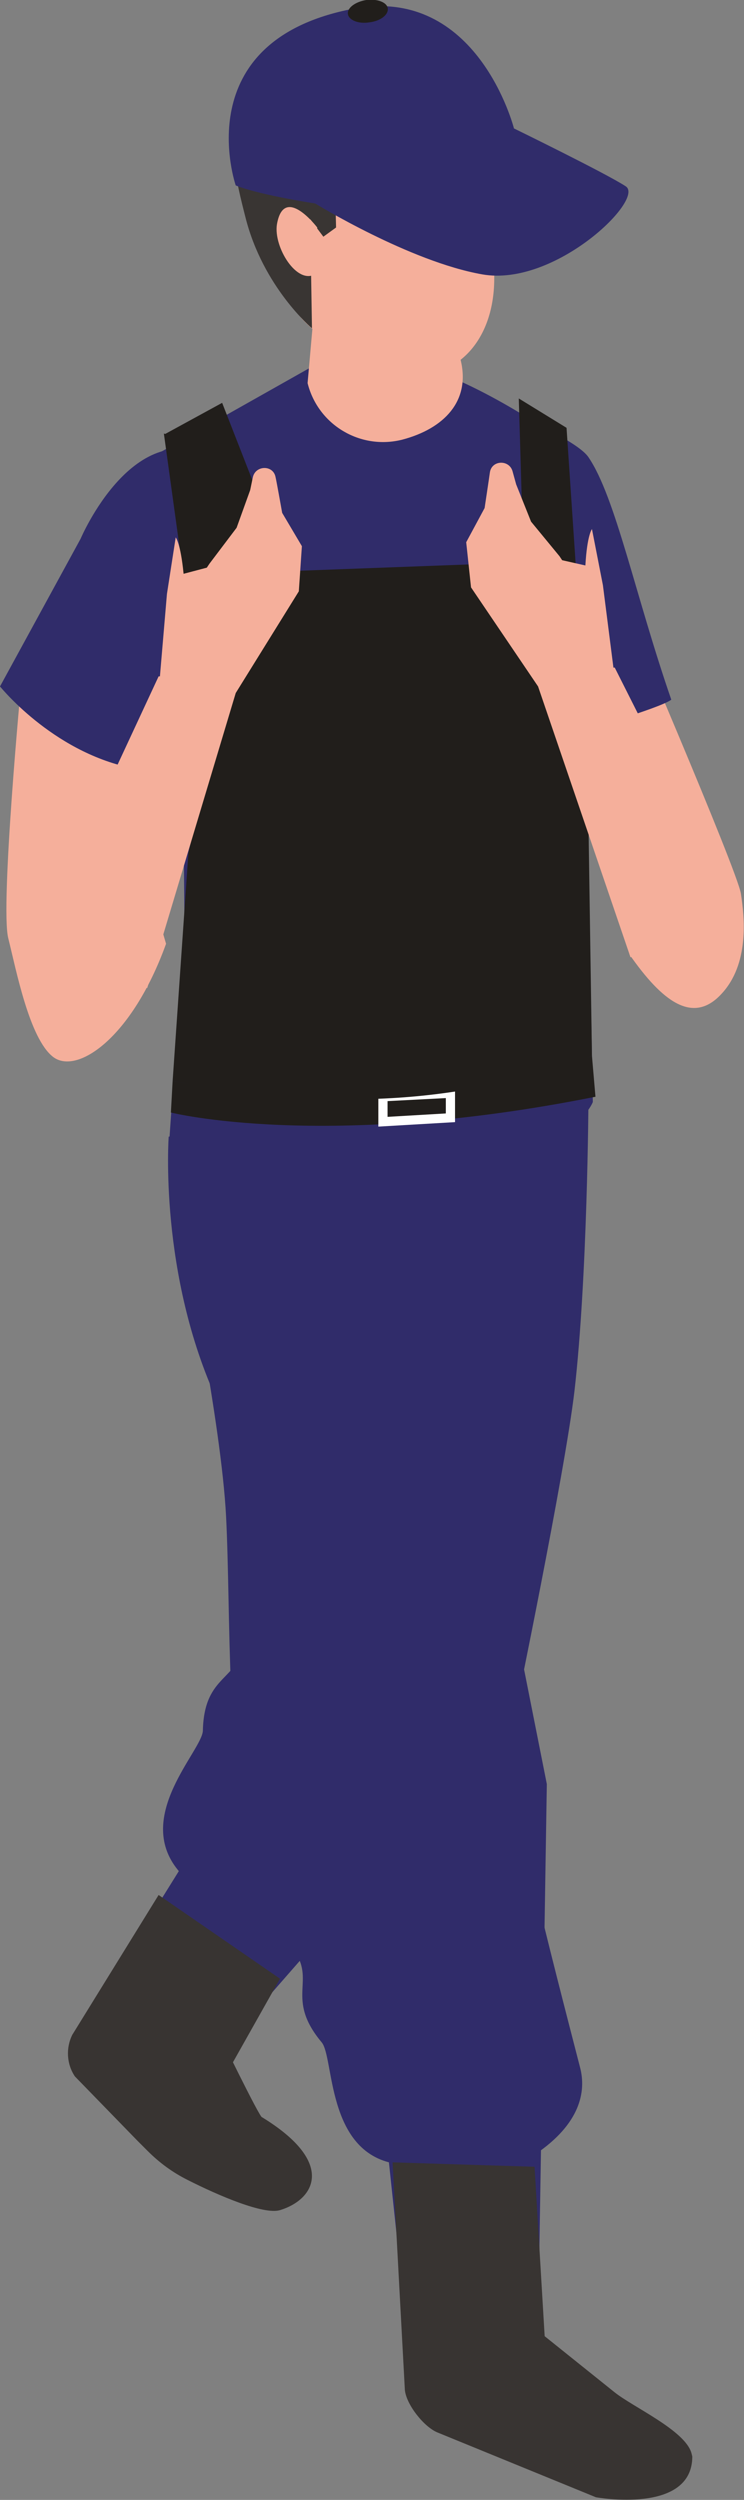 <?xml version="1.0" encoding="UTF-8"?>
<svg id="Calque_2" xmlns="http://www.w3.org/2000/svg" viewBox="0 0 16.98 57.03">
  <rect x="0" y="0" width="16.98" height="57.03" fill="#808080" stroke="none"/>
  <defs>
    <style>
      .cls-1 {
        fill: #383432;
      }

      .cls-2 {
        fill: #f5af9b;
      }

      .cls-3 {
        fill: none;
        stroke: #fff;
        stroke-miterlimit: 10;
        stroke-width: .21px;
      }

      .cls-4 {
        fill: #302c6a;
      }

      .cls-5 {
        fill: #211e1b;
      }

      .cls-6 {
        fill: #393533;
      }
    </style>
  </defs>
  <g id="_Éléments_Mise_en_page" data-name="Éléments_Mise_en_page">
    <g>
      <path class="cls-2" d="M14.17,13.68s2.66,6.18,2.74,6.71c.08.53.2,1.6-.45,2.29-.65.7-1.35.16-2.09-.9l-.49-4.71.29-3.4Z"/>
      <path class="cls-2" d="M.49,15.52S0,20.69.19,21.41c.18.72.48,2.28,1.02,2.7.54.42,1.8-.42,2.58-2.58l-.78-2.65.78-2.1-3.31-1.26Z"/>
      <path class="cls-4" d="M15.31,15.97c-.34.22-1.93.64-2.25.86-.52-1.44-1.25-3.3-1.76-4.76-.2-1.33-1.82-3.54-1.82-3.54,0,0,3.53,1.28,3.95,1.9.62.91,1.07,3.16,1.89,5.53"/>
      <path class="cls-1" d="M2.76,45.15l2.18,1.13s1,2.06,1.04,2.02c1.7,1.04,1.2,1.88.41,2.12-.37.11-1.4-.33-2.11-.69-.34-.17-.64-.39-.91-.66l-.23-.23-1.43-1.47c-.19-.28-.21-.65-.06-.95l1.11-1.27Z"/>
      <path class="cls-1" d="M11.8,52.79l2.22,1.78c.42.34,1.61.87,1.76,1.39l.02.08c0,1.33-2.2.93-2.2.93l-3.62-1.48c-.31-.13-.71-.64-.74-.97l.41-1.43,2.16-.3Z"/>
      <path class="cls-4" d="M8.37,26.48l5.06-1.38s-.02,4.04-.32,6.64c-.22,1.87-1.36,7.38-1.36,7.38l-6.62,7.57s-1.8,1.04-2.72-1.32l5.51-8.85.46-10.03Z"/>
      <path class="cls-4" d="M10.35,25.49v4.48l2.13,10.73-.2,12.49c-1.92,1.67-2.95.4-2.95.4l-1.32-12.39s-1.7-6.31-3.04-9.22c-1.35-2.91-1.12-6.05-1.12-6.05l6.5-.45Z"/>
      <path class="cls-4" d="M3.21,10.57l3.83-2.16,1.16-.24,1.42.25c.62-.02,3.21,1.46,3.39,1.89.5,1.13.42,9.54.42,9.54l.1,5.29s-.51,1.45-4.74,2.14c-4.43.72-4.93-1.21-4.93-1.21l.35-5.03-.07-7.64c-.12-1.45-.92-2.83-.92-2.83"/>
      <path class="cls-4" d="M4.92,10.46c1.82,1.03.3,4.15.3,4.15l-2.06,2.94c-1.86-.31-3.1-1.82-3.16-1.89l1.84-3.37s1.22-2.88,3.09-1.82"/>
      <path class="cls-2" d="M9.8,5.38l.71,2.82c.24.95-.38,1.58-1.33,1.83-.95.24-1.92-.33-2.16-1.29l.11-1.24-.27-1.47,2.94-.65Z"/>
      <path class="cls-2" d="M11.28,6.35c0,1.51-.97,2.42-2.2,2.17-.16-.03-2.66-.83-2.65-2.32l-.3-2.75,5.15-.91v3.81Z"/>
      <path class="cls-6" d="M10.34.98c1.47,1.14.95,2.16.95,2.16,0,0-3.62.08-3.65.69,0,.18.03,1.36.03,1.36l-.29.21-.3-.4.04,2.49s-1.12-.94-1.52-2.54c-.18-.71-.58-2.21.01-2.96C6.84.46,8.43-.5,10.34.98"/>
      <path class="cls-2" d="M7.24,5.19l-.04,1.06c-.42.26-.96-.61-.88-1.13.16-.93.92.07.92.07"/>
      <path class="cls-4" d="M4.18,28.29s.87,4.15.98,6.31,0,6.12.58,6.65c.59.53.7.81.62,1.55-.09.81-.24.93.32,1.66.56.72-.19,1.11.66,2.13.29.34.1,2.5,1.68,2.77,1.58.27,2.48.26,3.19-.21,1.04-.7,1.17-1.44,1.03-1.98-.61-2.37-1.77-6.78-1.95-8.85-.07-.79-.6-8.81-.6-8.81l-6.51-1.21Z"/>
      <path class="cls-4" d="M6.97,34.41c.09.79,0,1.07-.57,1.58-.6.54-.79.54-.86,1.46-.06.91-.88.71-.91,2.03-.01.45-1.58,1.94-.57,3.18,1.01,1.25,1.69,1.84,2.53,1.96,1.24.17,1.83-.3,2.08-.8,1.11-2.18,1.61-3.85,2.84-5.51"/>
      <path class="cls-4" d="M11.73,2.93s2.11,1.03,2.55,1.32c.45.29-1.61,2.3-3.27,2.01-1.66-.29-3.82-1.62-3.82-1.62l4.54-1.71Z"/>
      <path class="cls-4" d="M11.73,2.93s-2.43,2.02-4.16,1.77c-1.72-.25-2.19-.47-2.19-.47,0,0-1.14-3.3,2.68-4.03,2.84-.54,3.67,2.73,3.67,2.73"/>
      <path class="cls-5" d="M7.94.32c.02.14.24.23.49.19.25-.03.44-.17.42-.32-.02-.14-.24-.22-.49-.19-.25.04-.44.18-.42.32"/>
      <polygon class="cls-1" points="8.96 49.33 12.2 49.43 12.49 54.29 9.24 54.52 8.96 49.33"/>
      <polygon class="cls-1" points="1.65 46.42 3.62 43.23 6.39 45.14 5.05 47.52 1.65 46.42"/>
      <path class="cls-5" d="M3.9,25.38s3.49.88,9.69-.36l-.08-.93s-4.32,1.52-9.57.57l-.04.73Z"/>
      <polygon class="cls-3" points="8.74 25.02 8.74 25.59 10.28 25.5 10.28 24.94 8.74 25.02"/>
      <path class="cls-5" d="M3.74,9.89l1.03,7.46-.47,2.11-.36,5.2c3.86.73,6.68.48,9.57-.57l-.11-7.32-.47-7.01-1.09-.67.11,3.74-5.38.2-1.5-3.84-1.3.71Z"/>
      <path class="cls-2" d="M.83,21.43l2.79-6s.02,0,.03,0l.16-1.88.2-1.29s.11.12.18.83l.53-.14.06-.09h0s.62-.82.62-.82l.31-.86.06-.29c.06-.28.47-.29.52,0,.02.08.15.81.15.81l.45.76-.07,1.03-1.44,2.32-2.02,6.73"/>
      <path class="cls-2" d="M16.65,20.43l-2.62-5.2h-.03l-.24-1.88-.25-1.28s-.11.13-.15.83l-.53-.12-.06-.09h0s-.65-.79-.65-.79l-.34-.85-.08-.29c-.07-.28-.48-.27-.52.02-.01.08-.12.81-.12.81l-.42.78.11,1.03,1.53,2.26,2.11,6.18"/>
    </g>
  </g>
</svg>